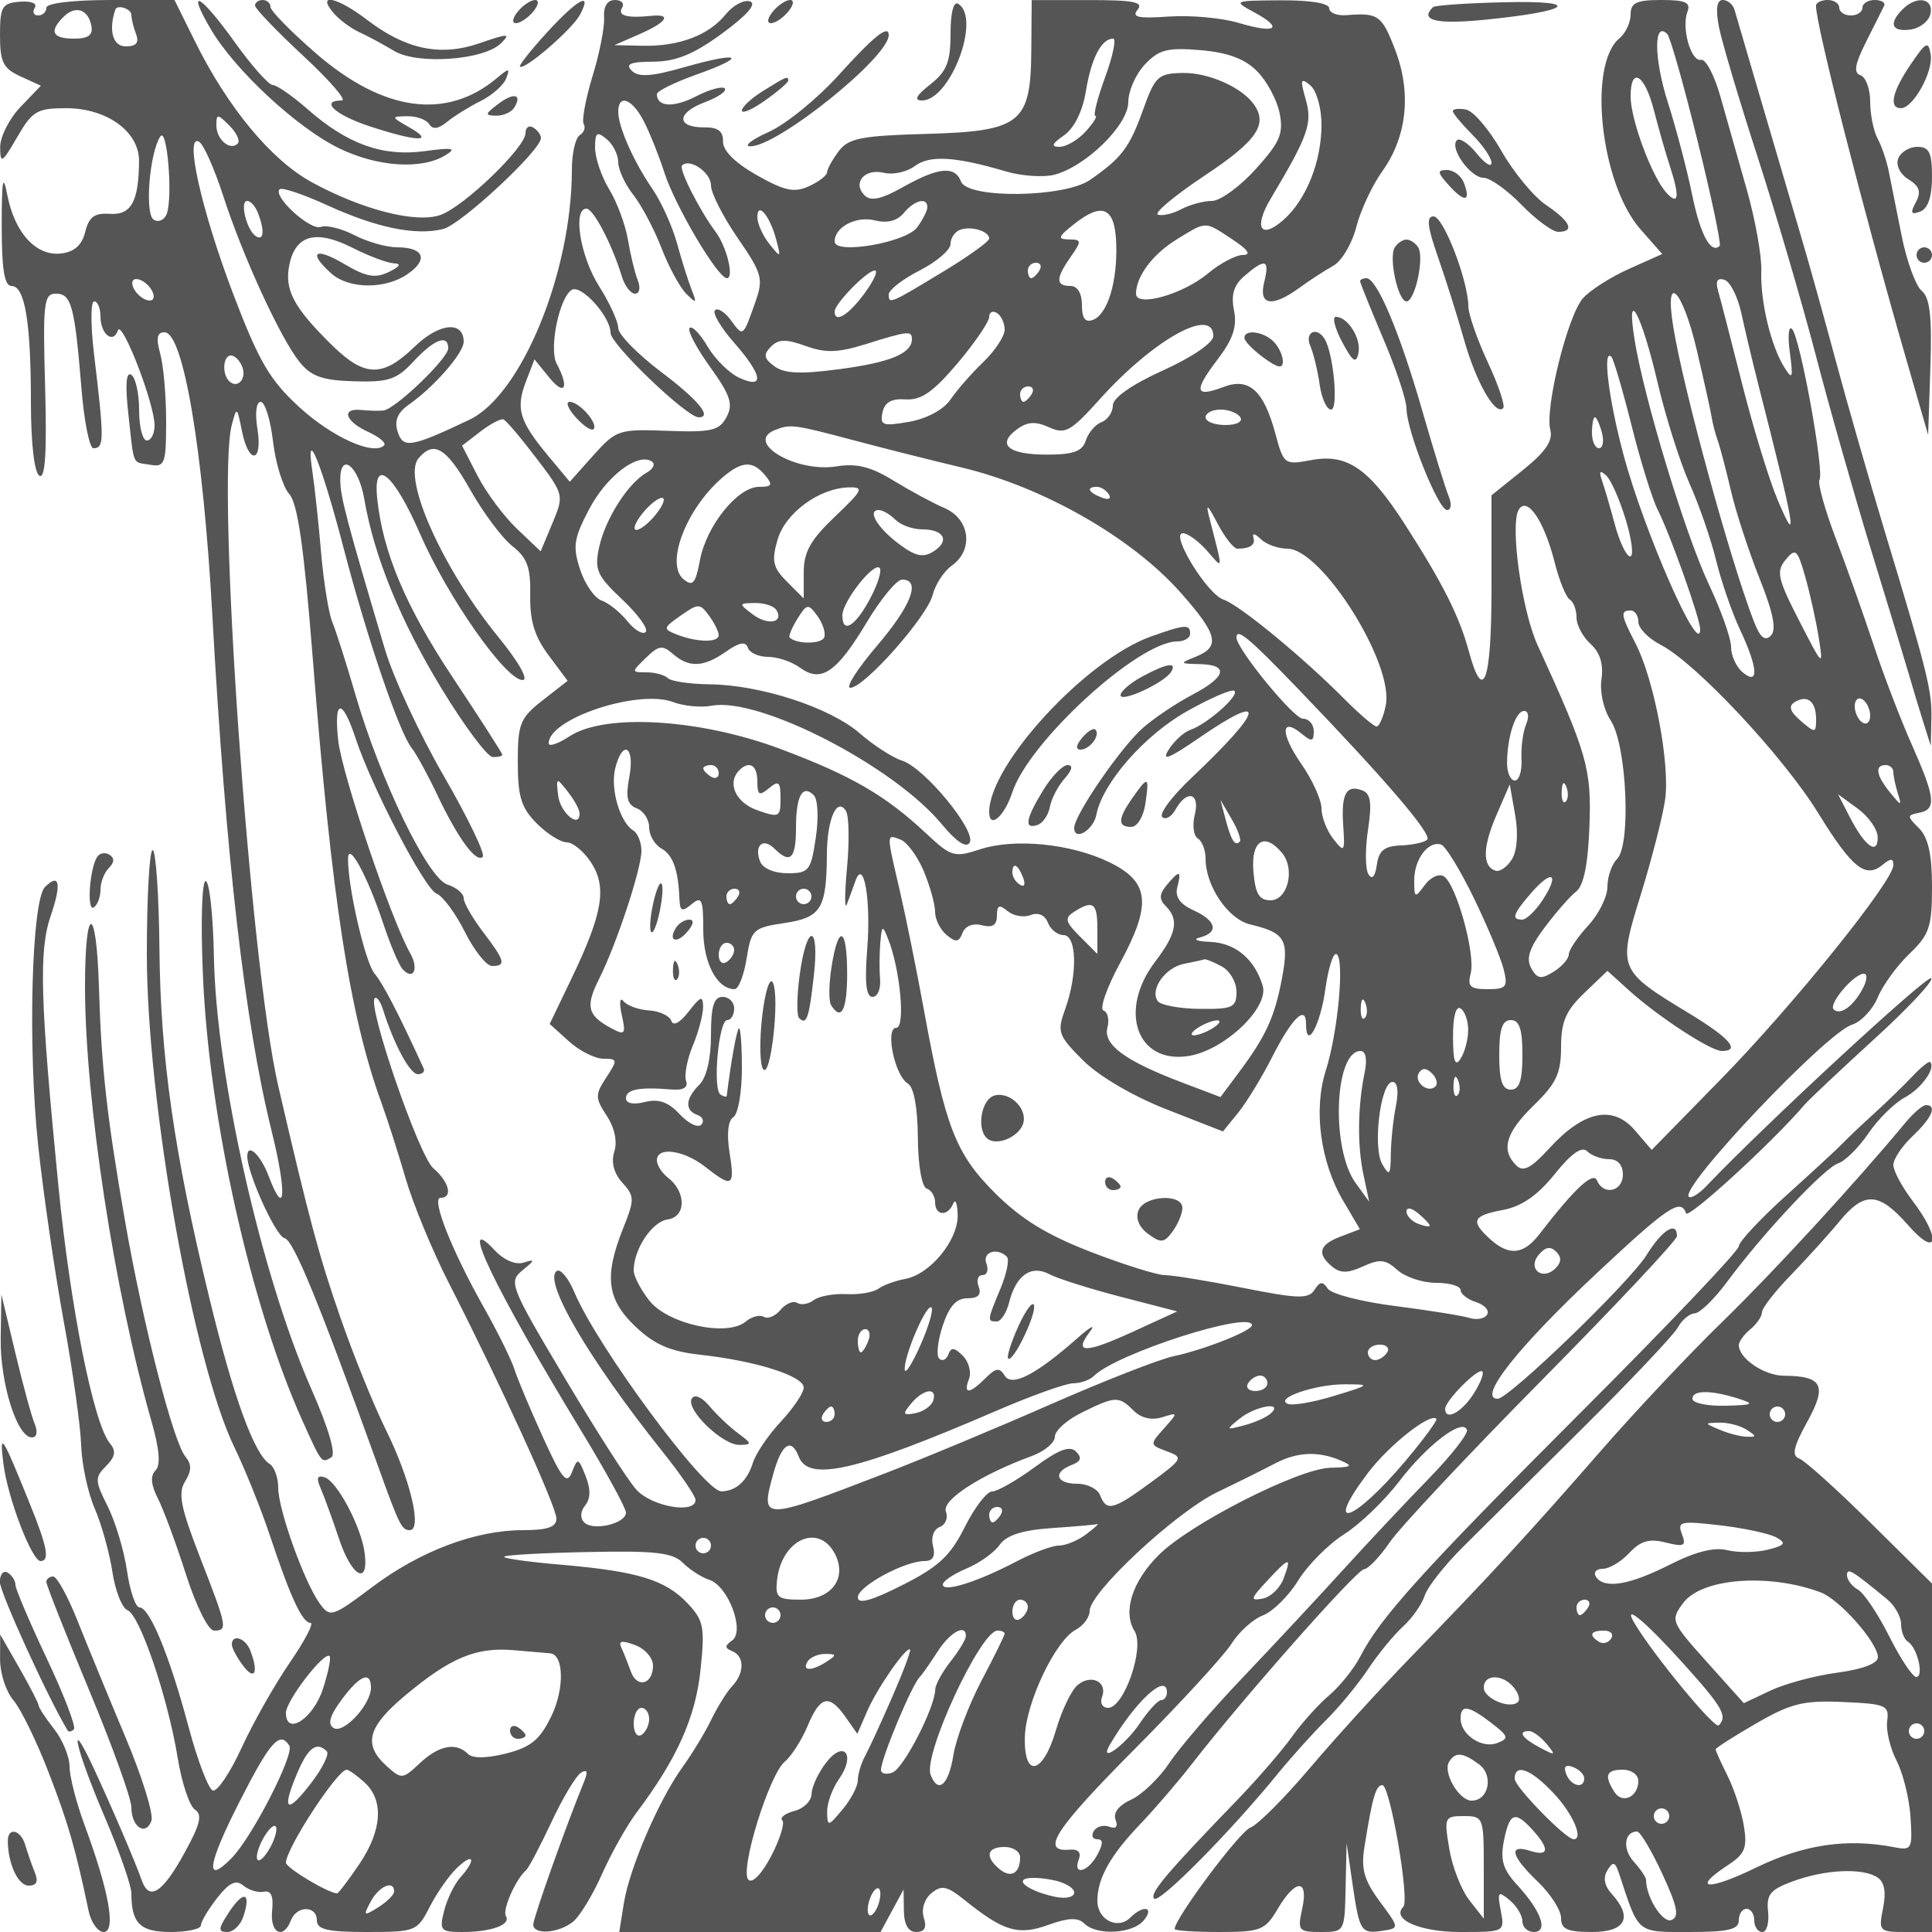 <svg xmlns="http://www.w3.org/2000/svg" version="1.0" width="250" height="250" viewBox="0 0 250 250" preserveAspectRatio="xMidYMid meet">
<g transform="translate(0,250) scale(0.01,-0.01)" fill="#555555" stroke="none">
<path d="M0 24544 c0 -348 41 -430 264 -532 l265 -121 -265 -276 c-145 -152 -263 -386 -262 -520 2 -221 24 -208 220 130 196 339 258 375 634 375 526 0 945 -303 943 -682 -3 -525 -101 -704 -377 -685 -199 13 -272 -40 -319 -233 -42 -172 -140 -259 -312 -280 -322 -38 -600 264 -696 755 -56 291 -73 202 -73 -400 0 -559 35 -775 126 -775 174 0 252 -465 252 -1507 0 -526 44 -908 109 -948 76 -48 98 290 75 1144 -31 1095 -17 1211 139 1211 201 0 243 -157 331 -1225 34 -426 104 -775 155 -775 141 0 141 104 7 1225 -44 371 -43 675 2 675 45 0 82 -87 82 -194 0 -229 165 -362 225 -182 50 151 475 -947 475 -1228 0 -108 -45 -196 -100 -196 -55 0 -100 177 -100 394 0 217 -46 422 -102 457 -67 42 -79 -134 -36 -519 77 -685 42 -605 288 -647 182 -32 200 20 200 565 0 330 -35 724 -77 875 -56 201 -41 275 56 275 243 0 499 -1515 618 -3650 174 -3138 420 -5279 768 -6687 200 -805 177 -1152 -39 -581 -104 276 -276 436 -276 256 0 -224 370 -1037 482 -1060 116 -24 442 -821 1220 -2978 265 -737 297 -800 400 -800 165 0 7 661 -310 1301 -153 308 -419 963 -589 1455 -274 786 -407 1284 -803 2994 -365 1577 -802 7791 -601 8550 64 242 68 240 131 -75 88 -441 272 -418 201 25 -33 203 -15 350 42 350 55 0 127 -231 160 -514 33 -282 128 -588 210 -679 109 -120 191 -695 303 -2111 245 -3124 479 -4637 888 -5761 77 -212 219 -655 315 -985 96 -330 347 -937 558 -1350 673 -1318 1393 -2895 1393 -3050 0 -110 -114 -150 -432 -150 -617 0 -1334 -271 -1954 -738 -514 -386 -543 -395 -675 -214 -200 273 -539 1218 -539 1500 0 132 -50 271 -111 309 -199 123 -469 866 -779 2143 -457 1877 -634 3112 -647 4525 -7 701 -47 1275 -88 1275 -41 0 -75 -605 -75 -1344 0 -1908 599 -5282 1133 -6384 139 -287 345 -799 458 -1138 267 -803 421 -1134 527 -1134 47 0 -74 -231 -268 -514 -194 -282 -475 -778 -623 -1101 -148 -323 -316 -572 -373 -554 -57 19 -199 391 -315 827 -245 917 -502 1542 -634 1542 -51 0 -124 214 -162 475 -38 261 -151 637 -250 834 -166 330 -168 373 -21 520 120 120 133 195 51 293 -212 256 -510 1744 -667 3328 -236 2401 -255 3047 -101 3496 144 420 116 565 -73 376 -174 -174 -224 -2074 -88 -3346 66 -619 215 -1643 331 -2276 116 -632 217 -1353 225 -1600 8 -247 87 -617 176 -821 88 -204 191 -573 228 -818 37 -246 125 -470 196 -497 159 -61 522 -1130 650 -1915 52 -321 153 -621 223 -666 98 -63 68 -189 -131 -551 -288 -526 -460 -638 -557 -365 -88 250 -410 998 -637 1483 -329 701 -212 200 152 -650 193 -450 350 -900 350 -1001 0 -388 114 -499 511 -499 214 0 389 39 389 87 0 47 95 206 210 353 158 201 243 241 340 160 71 -59 190 -94 264 -79 94 20 127 -57 107 -246 -30 -290 145 -380 243 -125 75 195 336 195 336 0 0 -118 139 -150 647 -150 630 0 652 9 813 325 91 179 250 406 353 504 218 208 254 111 45 -121 -78 -87 -173 -282 -211 -433 -64 -255 -46 -275 234 -275 377 0 635 94 565 206 -49 79 128 479 262 594 32 28 179 306 326 619 146 313 319 602 383 642 82 50 94 15 39 -120 -229 -558 -656 -1760 -656 -1844 0 -135 317 -116 509 31 88 67 258 345 378 616 121 272 323 632 449 800 522 693 764 1231 828 1843 59 557 42 644 -164 863 -289 307 -647 417 -1632 502 -431 36 -765 84 -744 105 21 22 514 49 1095 60 863 18 1086 -8 1219 -141 90 -90 243 -188 341 -219 243 -78 464 -664 295 -784 -98 -70 -98 -99 1 -139 160 -65 160 -282 0 -452 -69 -73 -190 -267 -270 -432 -80 -165 -247 -441 -371 -613 -307 -425 -687 -1305 -761 -1762 l-60 -375 1690 0 1691 0 149 275 149 275 4 -275 c3 -181 57 -275 161 -275 107 0 138 59 97 186 -34 108 7 240 98 316 132 109 201 95 428 -87 505 -407 696 -464 1085 -323 258 93 385 98 465 18 159 -159 625 -135 770 40 144 174 -5 205 -173 37 -163 -163 -427 -29 -427 216 0 291 166 587 558 997 185 193 483 540 664 773 657 847 2131 2514 2228 2521 55 4 205 161 333 349 128 188 1016 1135 1975 2105 958 970 1742 1805 1742 1857 0 201 -193 80 -394 -246 -215 -348 -1781 -1859 -1926 -1859 -269 0 262 671 1294 1636 908 850 1076 963 1143 764 27 -81 1125 925 1533 1404 55 65 460 446 900 848 440 401 773 757 740 790 -49 50 -2167 -1908 -2905 -2685 -100 -106 -205 -170 -232 -143 -120 120 1779 2123 2111 2226 118 37 268 195 333 352 64 156 249 411 410 565 259 248 293 349 293 869 0 417 -49 637 -168 756 -157 157 -157 170 0 200 228 44 212 193 -93 881 -144 323 -366 902 -493 1287 -128 385 -348 1007 -491 1382 -142 375 -237 716 -211 759 65 105 -249 1836 -354 1950 -45 51 -59 -84 -30 -300 45 -333 35 -363 -68 -199 -177 280 -315 858 -301 1255 7 190 -78 663 -188 1050 -110 387 -263 928 -341 1203 -77 275 -190 489 -250 476 -131 -30 -257 414 -176 624 45 118 -27 150 -339 150 -322 0 -397 -36 -397 -188 0 -103 -65 -242 -145 -308 -413 -343 -244 -1882 270 -2468 l284 -323 -429 -192 c-237 -105 -505 -277 -597 -381 -198 -224 -495 -1423 -422 -1702 37 -141 -62 -285 -355 -521 l-406 -326 0 -1196 c0 -1221 -106 -1516 -294 -820 -122 451 -340 884 -830 1645 -465 722 -746 914 -1211 826 -344 -64 -354 -57 -461 340 -151 562 -341 733 -671 607 -372 -141 -391 -56 -81 351 203 266 258 429 216 640 -41 204 -3 328 139 449 268 229 325 210 252 -83 -76 -303 101 -332 454 -75 131 96 329 224 438 285 110 60 244 286 299 501 55 216 206 540 335 720 321 448 382 1014 170 1570 -173 452 -220 486 -630 453 -124 -10 -225 30 -225 89 0 65 -245 105 -625 103 -620 -4 -623 -5 -341 -158 383 -208 274 -278 -207 -134 -217 65 -622 101 -902 82 -398 -28 -486 -9 -404 89 81 98 -55 125 -634 124 l-737 0 -5 -651 c-7 -947 -134 -1047 -1375 -1081 -825 -23 -990 -56 -1116 -222 -81 -107 -149 -230 -151 -272 -2 -43 -108 -125 -236 -183 -189 -87 -315 -60 -675 144 -281 159 -440 318 -436 436 3 132 -65 184 -241 182 -364 -3 -363 186 2 324 176 66 293 147 261 180 -33 32 -200 -14 -372 -103 -290 -150 -506 -137 -506 29 0 39 229 152 509 252 675 240 579 305 -145 99 -433 -124 -602 -135 -689 -48 -87 87 -18 116 280 117 294 2 522 96 893 368 321 235 448 381 357 412 -77 25 -218 -49 -313 -166 -219 -272 -605 -418 -1074 -408 l-368 8 325 142 c356 156 425 265 150 237 -313 -32 -438 3 -375 105 34 55 -8 100 -93 100 -98 0 -149 -82 -140 -225 8 -124 -59 -467 -150 -762 -90 -296 -141 -574 -114 -618 28 -45 5 -109 -51 -144 -56 -35 -102 -236 -102 -448 0 -1326 -652 -2915 -1327 -3235 -753 -357 -857 -375 -927 -155 -46 144 -2 249 148 354 324 227 706 665 706 810 0 277 -318 245 -636 -64 -410 -397 -643 -394 -1059 12 -509 498 -631 729 -558 1061 83 379 350 445 822 204 205 -104 443 -193 527 -197 102 -4 80 -42 -66 -113 -174 -84 -293 -63 -575 104 -378 223 -476 156 -172 -119 231 -208 705 -212 996 -8 268 187 204 343 -140 343 -137 0 -386 71 -553 157 -167 87 -363 135 -434 107 -136 -51 -626 395 -534 487 28 29 304 -64 613 -205 642 -294 1149 -398 1504 -309 233 59 1265 1019 1265 1177 0 41 -45 102 -100 136 -55 34 -100 1 -100 -73 0 -183 -790 -945 -1097 -1057 -311 -114 -1011 63 -1668 422 -526 287 -1091 969 -1517 1833 l-260 525 -829 0 c-486 0 -829 -41 -829 -100 0 -55 -48 -100 -106 -100 -58 0 -78 45 -44 99 35 58 -46 91 -195 79 -229 -19 -255 -64 -255 -434z m1182 123 c24 -121 -38 -167 -225 -167 -280 0 -325 92 -136 281 154 154 320 101 361 -114z m518 141 c0 -50 27 -163 61 -250 42 -111 2 -158 -134 -158 -167 0 -225 205 -135 475 23 71 208 12 208 -67z m20267 -1634 c179 -723 307 -1333 286 -1355 -113 -112 -252 146 -356 658 -64 315 -206 856 -316 1201 -180 566 -184 1059 -7 882 38 -38 215 -662 393 -1386z m-7667 826 c-101 -275 -157 -500 -126 -500 31 0 -24 -90 -124 -200 -100 -110 -252 -200 -338 -200 -117 0 -103 38 57 149 132 93 240 311 283 575 70 424 201 676 352 676 43 0 -3 -225 -104 -500z m1966 79 c126 -126 257 -370 292 -542 53 -266 6 -376 -309 -725 -205 -227 -460 -412 -567 -412 -107 0 -285 -48 -394 -106 -110 -59 -246 -91 -304 -72 -58 19 215 247 606 507 676 450 821 662 633 923 -158 221 -589 410 -918 404 -319 -6 -358 -42 -514 -477 -176 -491 -276 -623 -688 -908 -331 -229 -1581 -245 -1667 -21 -79 207 -291 188 -748 -69 -284 -160 -420 -189 -500 -109 -162 162 0 352 248 292 118 -29 298 10 401 87 194 144 520 125 1179 -69 201 -60 482 -79 623 -44 408 103 961 644 961 941 0 142 96 361 214 486 182 193 291 222 719 186 353 -30 573 -111 733 -272z m834 -694 c0 -473 -196 -967 -487 -1226 -299 -267 -397 -109 -169 272 485 814 541 973 452 1282 -74 260 -66 286 59 183 81 -68 145 -291 145 -511z m4301 190 c60 -234 152 -555 204 -715 133 -404 119 -528 -40 -356 -187 202 -465 948 -465 1248 0 395 182 288 301 -177z m-13067 -150 c77 -151 196 -449 264 -662 141 -434 691 -1363 808 -1363 97 0 -1 406 -146 600 -211 283 -479 814 -434 859 99 99 374 -91 374 -258 0 -98 155 -404 345 -680 320 -465 336 -526 227 -836 -159 -450 -155 -447 -315 -228 -77 106 -170 164 -205 128 -35 -35 73 -221 242 -413 375 -428 405 -613 73 -461 -129 58 -313 240 -410 404 -97 165 -202 273 -234 242 -31 -32 88 -259 265 -505 265 -369 302 -483 213 -649 -93 -175 -194 -199 -762 -178 -632 24 -665 13 -961 -317 l-305 -342 -285 342 c-369 445 -416 605 -283 954 l111 288 192 -236 c200 -246 262 -132 96 178 -103 193 32 856 194 957 122 75 502 -345 502 -556 0 -148 986 -1093 1141 -1093 181 0 -5 225 -491 591 -302 229 -550 482 -550 564 0 82 -112 327 -250 545 -242 384 -342 1000 -161 1000 90 0 333 -467 457 -875 37 -124 114 -225 171 -225 59 0 74 76 35 175 -38 96 -95 333 -127 525 -33 193 -141 485 -242 650 -100 165 -182 407 -183 537 0 200 24 218 150 113 83 -68 150 -203 150 -299 0 -96 87 -285 194 -421 107 -136 271 -445 365 -688 93 -243 237 -509 320 -592 133 -133 141 -128 71 50 -43 110 -129 380 -189 601 -61 220 -203 535 -316 700 -248 362 -445 807 -445 1004 0 237 185 165 334 -130z m-5258 -283 c-99 -98 -276 53 -276 235 0 153 13 153 169 -3 93 -93 141 -197 107 -232z m-919 -911 c-31 -79 -106 -112 -168 -74 -118 73 -56 859 85 1076 89 136 165 -788 83 -1002z m729 241 c253 -783 742 -1848 990 -2156 150 -186 295 -238 705 -250 446 -14 552 22 772 259 264 285 447 354 447 168 0 -131 -686 -789 -839 -805 -61 -6 -190 -3 -286 7 -264 27 -210 -147 88 -283 145 -66 238 -145 207 -175 -136 -136 -672 106 -1094 492 -386 353 -524 590 -860 1471 -410 1079 -635 2085 -438 1964 58 -36 196 -347 308 -692z m453 -230 c87 -227 75 -363 -27 -299 -119 73 -214 457 -113 457 44 0 107 -71 140 -158z m8661 77 c0 -44 -59 -161 -131 -260 -145 -198 -1069 -358 -1069 -184 0 188 280 334 523 273 158 -40 287 -6 372 96 139 167 305 208 305 75z m-1956 -419 c64 -240 60 -242 -89 -56 -85 107 -155 262 -155 345 0 211 162 20 244 -289z m4400 -50 c17 -493 -111 -916 -301 -989 -100 -38 -143 19 -143 192 0 153 -57 247 -150 247 -191 0 -190 99 6 378 143 205 141 222 -25 224 -152 2 -141 34 69 199 367 290 527 216 544 -251z m-1644 63 c0 -37 -258 -223 -574 -415 -712 -432 -726 -438 -726 -308 0 58 180 198 400 310 220 112 400 267 400 344 0 76 56 159 125 183 146 51 375 -19 375 -114z m3150 -13 c201 -133 245 -199 133 -199 -92 -1 -295 -108 -450 -238 -325 -272 -933 -444 -933 -264 0 225 218 515 531 706 389 237 353 237 719 -5z m-2500 -400 c-34 -55 -82 -100 -106 -100 -24 0 -44 45 -44 100 0 55 48 100 106 100 58 0 78 -45 44 -100z m-2266 -300 c-208 -281 -384 -387 -384 -231 0 101 421 531 520 531 47 0 -14 -135 -136 -300z m-9203 6 c25 -75 -12 -112 -87 -87 -72 24 -151 103 -175 175 -25 75 12 112 87 87 72 -24 151 -103 175 -175z m20553 -264 c47 -215 142 -617 212 -892 484 -1895 529 -2162 259 -1525 -111 261 -318 936 -460 1500 -143 564 -283 1109 -313 1212 -36 127 -10 172 83 142 74 -24 173 -221 219 -437z m-579 -467 c94 -399 181 -792 194 -875 13 -82 48 -217 78 -300 30 -82 107 -375 171 -650 64 -275 231 -785 370 -1134 180 -451 222 -666 146 -742 -76 -76 -139 -22 -219 185 -308 795 -913 3006 -1044 3816 -116 718 119 486 304 -300z m-8955 259 c0 -84 -124 -273 -276 -419 -152 -146 -343 -364 -425 -485 -89 -131 -304 -247 -534 -288 -342 -60 -380 -47 -346 120 27 132 116 183 301 170 200 -13 356 96 671 468 225 267 409 537 409 599 0 62 45 85 100 51 55 -34 100 -131 100 -216z m8449 -684 c103 -440 289 -1027 412 -1304 124 -277 280 -727 346 -1000 67 -273 205 -673 307 -890 235 -498 250 -734 36 -556 -82 68 -150 216 -150 328 0 111 -130 477 -288 812 -304 644 -838 2402 -960 3160 -116 720 89 341 297 -550z m-5749 601 c0 -86 -273 -273 -650 -444 -405 -183 -650 -355 -650 -454 0 -88 -66 -185 -146 -215 -81 -31 -172 -139 -204 -239 -45 -140 -160 -182 -503 -182 -501 0 -656 131 -387 328 135 99 240 105 414 26 209 -95 279 -57 655 361 698 776 1471 1206 1471 819z m-3900 -39 c0 -185 -277 -301 -930 -388 -509 -68 -720 -59 -849 36 -137 101 -146 152 -46 253 98 100 195 102 450 10 258 -93 418 -88 775 23 550 172 600 177 600 66z m-8665 -359 c60 -157 -64 -290 -171 -184 -95 96 -77 331 25 331 49 0 115 -66 146 -147z m17978 -762 c116 -463 269 -955 341 -1095 158 -311 546 -1402 546 -1538 0 -389 -732 1278 -994 2265 -192 719 -272 1377 -155 1260 28 -28 146 -430 262 -892z m-7763 409 c-34 -55 -82 -100 -106 -100 -24 0 -44 45 -44 100 0 55 48 100 106 100 58 0 78 -45 44 -100z m2700 -300 c35 -57 -49 -100 -194 -100 -141 0 -256 45 -256 100 0 55 87 100 194 100 107 0 222 -45 256 -100z m-9111 -527 c359 -472 361 -480 210 -842 l-153 -365 -307 292 c-169 161 -398 468 -509 684 l-201 391 235 181 c130 100 265 171 300 159 35 -13 226 -238 425 -500z m13790 327 c29 -110 11 -200 -38 -200 -50 0 -91 90 -91 200 0 110 17 200 38 200 21 0 62 -90 91 -200z m-9702 -92 c398 -106 1034 -267 1415 -357 1053 -250 2201 -905 2833 -1617 482 -543 521 -702 200 -831 -216 -87 -214 -91 50 -97 383 -8 343 -166 -100 -398 -206 -109 -493 -301 -637 -428 -286 -252 -888 -1128 -888 -1293 0 -178 248 -30 287 171 79 408 620 1027 1170 1337 310 175 588 294 617 264 63 -63 -354 -429 -574 -505 -83 -29 -208 -144 -279 -257 -94 -152 6 -113 387 149 902 621 858 385 -98 -519 -246 -233 -413 -457 -371 -499 42 -42 120 2 173 98 147 262 320 214 248 -70 -33 -134 -16 -272 40 -306 55 -34 100 -151 100 -261 0 -354 291 -783 577 -851 452 -108 505 -196 413 -691 -95 -506 -207 -752 -556 -1220 l-241 -323 -504 191 c-734 279 -1017 488 -959 709 27 102 4 201 -51 220 -55 18 42 296 216 617 411 759 381 1048 -137 1300 -496 243 -1233 316 -1682 167 -326 -107 -370 -94 -687 203 -530 497 -972 753 -1889 1097 -1042 391 -2271 465 -2729 165 -149 -98 -271 -139 -271 -91 0 319 1161 704 1610 533 138 -52 363 -73 500 -47 614 117 2356 -781 2978 -1535 185 -224 314 -310 359 -238 92 149 -586 973 -874 1062 -122 39 -369 198 -548 354 -383 333 -1281 627 -1942 634 -256 3 -500 39 -541 80 -42 41 -166 75 -276 75 -198 0 -198 3 -8 188 165 161 214 168 350 50 209 -182 396 -174 688 31 171 120 253 134 281 50 22 -66 140 -119 262 -119 123 0 309 -63 415 -141 272 -199 474 -60 864 592 181 302 386 549 455 549 249 0 120 -337 -331 -864 -251 -295 -404 -536 -339 -536 179 0 991 915 1065 1200 35 138 147 309 248 381 285 202 236 601 -91 743 -151 65 -450 227 -665 358 -292 180 -477 225 -738 183 -519 -84 -1190 310 -797 469 201 81 244 75 1002 -126z m-6579 -1407 c302 -1160 719 -2381 879 -2580 57 -71 205 -341 328 -600 270 -570 507 -893 592 -808 34 35 -192 505 -504 1045 -312 539 -654 1276 -761 1636 -500 1681 -576 1971 -579 2189 -5 381 237 192 311 -242 127 -743 468 -1578 1002 -2455 293 -482 590 -879 659 -882 69 -2 125 11 125 30 0 18 -290 470 -644 1003 -605 912 -903 1617 -975 2313 -57 546 214 325 552 -453 358 -824 1110 -1897 1330 -1897 81 0 -50 233 -316 559 -722 886 -1244 2053 -1033 2308 199 240 362 141 671 -405 167 -296 412 -624 544 -728 194 -152 239 -277 232 -637 -6 -329 56 -534 238 -777 l246 -330 -323 -252 c-293 -230 -322 -302 -322 -800 0 -448 45 -592 245 -793 135 -135 310 -245 389 -245 79 0 220 -117 314 -260 208 -319 153 -655 -247 -1490 l-288 -600 249 -225 c137 -124 338 -225 446 -225 185 0 187 -14 37 -243 -146 -223 -145 -264 6 -495 102 -155 140 -334 98 -464 -43 -137 -7 -279 104 -402 160 -176 160 -217 9 -594 -247 -620 -209 -918 163 -1270 248 -234 449 -320 846 -364 715 -79 1329 -275 1329 -423 0 -68 -133 -266 -295 -440 -162 -173 -326 -414 -363 -535 -73 -234 -219 -366 -408 -368 -221 -3 -1606 1873 -1902 2577 -76 181 -178 305 -226 275 -188 -116 414 -1145 1367 -2338 235 -294 427 -575 427 -625 0 -187 -569 -87 -767 134 -111 124 -530 778 -931 1454 -703 1181 -723 1234 -541 1383 165 135 167 147 15 100 -104 -33 -255 32 -375 160 -490 526 -4 -488 1116 -2331 321 -528 583 -1006 583 -1064 0 -142 -424 -243 -539 -128 -57 57 -52 143 12 222 70 87 72 211 5 379 -94 237 -103 240 -177 50 -66 -167 -128 -91 -377 456 -164 360 -330 756 -369 880 -40 123 -216 481 -393 794 -418 742 -686 1420 -561 1420 163 0 112 207 -95 384 -185 159 -854 2101 -757 2198 25 26 73 -39 106 -143 143 -455 350 -839 452 -839 60 0 94 34 75 75 -321 702 -529 1103 -634 1225 -122 140 -352 1141 -344 1493 5 225 253 -236 455 -843 91 -275 204 -542 252 -593 139 -151 212 7 97 208 -246 431 -886 2323 -932 2758 -58 535 52 547 225 24 209 -633 896 -1952 1047 -2010 81 -31 247 -255 368 -497 121 -242 279 -440 352 -440 185 0 167 67 -118 441 -137 180 -250 377 -250 437 0 60 -95 139 -211 176 -252 80 -869 1353 -1190 2458 -118 406 -253 828 -299 938 -46 110 -112 515 -145 900 -33 385 -84 858 -113 1050 -94 627 118 104 406 -999z m3920 983 c-240 -134 -535 -597 -615 -964 -63 -293 -30 -368 300 -679 204 -193 340 -381 302 -419 -38 -38 -144 25 -237 140 -92 115 -242 235 -333 267 -91 31 -216 211 -278 400 -98 298 -83 402 115 779 224 428 626 736 810 622 52 -32 23 -97 -64 -146z m1532 -34 c104 -125 91 -150 -79 -150 -275 0 -681 -504 -764 -950 -57 -302 -93 -344 -212 -246 -240 200 33 912 505 1318 249 213 390 221 550 28z m11138 -578 c79 -260 104 -472 56 -472 -47 0 -136 183 -196 406 -60 224 -136 482 -168 575 -43 122 -28 140 54 66 62 -57 176 -316 254 -575z m-10234 43 c-316 -301 -404 -457 -404 -722 l0 -337 -216 216 c-182 182 -202 267 -124 540 100 348 533 668 919 681 207 6 189 -31 -175 -378z m3545 286 c35 -57 -5 -73 -94 -39 -173 66 -205 138 -61 138 52 0 122 -44 155 -99z m-5899 -301 c-100 -111 -205 -179 -232 -151 -28 27 32 140 132 251 100 111 205 179 232 151 28 -27 -32 -140 -132 -251z m7562 -400 c168 0 238 51 206 150 -18 55 25 44 95 -25 70 -69 225 -125 345 -125 445 0 1382 -1488 1274 -2025 -30 -151 -84 -275 -119 -276 -34 0 -220 158 -413 352 -540 545 -1367 1225 -1568 1290 -211 68 -695 859 -526 859 62 0 201 -101 311 -225 217 -247 214 -287 32 425 -50 194 -26 178 106 -75 94 -179 209 -325 257 -325z m4105 -177 c59 -234 147 -451 195 -481 49 -29 88 -134 88 -232 0 -99 82 -253 183 -344 122 -111 168 -261 140 -455 -24 -165 27 -395 121 -537 206 -315 264 -1606 81 -1789 -69 -69 -125 -230 -125 -359 0 -129 -112 -356 -250 -504 -137 -149 -250 -316 -250 -372 0 -56 -88 -157 -196 -224 -163 -102 -212 -94 -290 45 -70 125 -25 261 171 524 146 195 330 406 410 468 98 76 154 351 172 844 28 745 -27 939 -670 2343 -207 450 -361 1565 -244 1756 110 176 328 -146 464 -683z m-8531 552 c69 -69 224 -125 345 -125 287 0 364 -150 148 -286 -133 -84 -233 -63 -444 95 -281 209 -419 441 -263 441 48 0 145 -56 214 -125z m11948 -1525 c62 -390 56 -384 -253 218 -279 544 -300 639 -175 789 129 155 152 136 253 -218 61 -214 140 -569 175 -789z m-12279 496 c-191 -355 -355 -452 -355 -209 0 176 404 692 482 614 33 -32 -25 -215 -127 -405z m-1955 -465 c0 -99 -281 -94 -542 8 -182 72 -179 85 50 245 228 160 249 160 367 -1 69 -94 125 -208 125 -252z m746 326 c102 -165 -111 -205 -306 -57 -184 139 -183 144 29 147 121 2 245 -39 277 -90z m620 -353 c-32 -90 -356 -93 -448 -4 -17 17 28 126 100 242 123 197 140 200 258 39 70 -95 110 -220 90 -277z m10534 199 c0 -82 130 -215 289 -297 456 -236 1583 -1439 2038 -2177 441 -715 614 -853 836 -668 103 85 137 84 137 -6 0 -205 -1296 -1814 -2232 -2770 l-895 -915 -219 255 c-284 330 -662 251 -1102 -230 -243 -265 -341 -316 -433 -224 -201 201 -134 425 231 779 288 280 350 412 350 751 0 327 62 471 300 699 l300 287 275 -249 c378 -342 1060 -788 1205 -788 248 0 102 168 -420 485 -924 560 -928 571 -629 1537 141 455 283 1008 315 1228 67 457 -141 1558 -383 2025 -190 367 -199 425 -63 425 55 0 100 -66 100 -147z m-4420 -849 c1141 -1185 1755 -1902 1688 -1969 -35 -36 -189 -69 -341 -75 -213 -8 -285 -66 -311 -251 -22 -155 -61 -198 -109 -121 -41 66 -43 325 -5 575 52 345 35 467 -71 508 -210 81 -278 -42 -250 -451 23 -348 16 -359 -128 -176 -84 107 -153 284 -153 395 0 110 -119 372 -265 582 -270 390 -263 610 13 381 125 -104 152 -98 152 36 0 89 -63 162 -141 162 -119 0 -859 904 -859 1050 0 130 160 -2 780 -646z m6720 -409 c0 -183 -11 -184 -198 -24 -140 121 -163 191 -80 243 164 101 278 11 278 -219z m700 43 c0 -82 -45 -122 -100 -88 -55 34 -100 129 -100 212 0 82 45 122 100 88 55 -34 100 -129 100 -212z m-4453 -113 c-40 -96 -67 -299 -59 -450 8 -151 -31 -275 -86 -275 -56 0 -101 101 -101 225 2 344 111 675 221 675 56 0 67 -76 25 -175z m-11603 -674 c-51 -270 -29 -363 95 -411 89 -34 161 -144 161 -246 0 -101 70 -223 156 -272 152 -85 221 -276 236 -659 7 -155 34 -166 158 -63 130 108 150 63 150 -331 0 -431 179 -769 406 -769 50 0 120 178 155 396 60 376 85 399 492 460 473 71 542 184 547 894 3 454 131 742 247 555 39 -63 45 -395 13 -735 -31 -341 -32 -552 -1 -470 31 82 81 218 110 300 107 305 203 -243 153 -875 -35 -440 -15 -625 68 -625 65 0 109 101 98 225 -10 124 -9 338 3 475 20 229 28 234 101 50 157 -392 226 -1150 106 -1150 -150 0 -20 -623 150 -722 77 -45 126 -311 129 -697 2 -359 51 -640 114 -661 60 -20 109 -100 109 -178 0 -175 165 -187 234 -17 28 69 54 4 58 -144 10 -325 -353 -769 -677 -830 -130 -24 -287 -81 -350 -128 -63 -46 -250 -78 -415 -69 -165 8 -354 -27 -421 -78 -66 -51 -162 -67 -213 -36 -51 32 -149 -9 -216 -90 -67 -81 -165 -122 -216 -90 -51 31 -158 3 -237 -63 -240 -199 -1005 -31 -1244 272 -112 142 -203 317 -203 390 0 276 236 632 439 661 241 34 243 356 4 541 -79 61 -143 162 -143 225 0 181 349 133 627 -86 351 -276 384 -256 313 187 -38 241 -19 414 49 456 61 38 111 321 111 630 0 308 -18 542 -40 519 -30 -33 -103 -439 -156 -873 -2 -17 -38 -10 -80 16 -106 66 -25 965 86 965 50 0 90 68 90 150 0 83 -67 150 -150 150 -113 0 -150 -121 -150 -493 0 -305 -57 -550 -150 -643 -183 -182 -192 -332 -25 -392 69 -25 91 -81 49 -126 -42 -45 -168 17 -280 137 -147 158 -271 201 -449 157 -150 -38 -245 -19 -245 49 0 114 174 148 586 113 159 -13 222 25 191 114 -24 74 15 279 89 456 74 177 133 402 132 500 -2 149 -32 139 -187 -62 -112 -145 -200 -193 -224 -120 -22 65 -152 126 -288 135 -137 8 -286 63 -332 120 -46 58 -56 -20 -22 -175 56 -255 44 -271 -136 -175 -306 164 -336 281 -160 631 228 453 551 1429 551 1665 0 108 -48 227 -106 263 -173 106 -299 541 -233 803 95 380 256 287 183 -106z m1156 43 c0 -58 -45 -78 -100 -44 -55 34 -100 82 -100 106 0 24 45 44 100 44 55 0 100 -48 100 -106z m500 -106 c0 -178 25 -192 150 -88 127 105 150 85 150 -133 0 -242 -17 -251 -300 -152 -281 98 -397 355 -233 518 129 130 233 65 233 -145z m14700 120 c0 -50 26 -174 58 -275 53 -167 45 -167 -100 11 -181 222 -203 356 -58 356 55 0 100 -41 100 -92z m-17000 -535 c0 -202 -252 11 -278 235 -27 234 -23 236 125 48 84 -107 153 -234 153 -283z m12760 154 c-33 -33 -56 26 -52 131 5 117 28 141 60 61 29 -72 26 -159 -8 -192z m-9704 -469 c-63 -426 -89 -458 -365 -458 -176 0 -322 63 -356 154 -80 207 39 312 187 164 203 -203 278 -131 278 265 0 419 84 573 231 426 52 -52 64 -297 25 -551z m9007 -279 c-61 -99 -157 -164 -212 -146 -171 57 -166 308 14 722 l171 395 70 -396 c42 -241 26 -466 -43 -575z m4734 290 c4 -242 -162 -126 -356 248 l-157 305 255 -186 c140 -102 256 -267 258 -367z m-8255 -61 c-62 -62 -110 13 -184 292 l-66 250 146 -250 c80 -137 127 -269 104 -292z m-4088 -382 c80 -193 146 -429 146 -526 0 -97 67 -231 149 -299 120 -100 160 -94 206 27 35 90 135 130 251 99 137 -35 194 1 194 124 0 136 30 149 137 60 76 -63 210 -87 299 -52 100 38 186 0 224 -99 34 -88 124 -160 201 -160 173 0 185 -507 23 -956 -108 -299 -93 -341 230 -665 205 -205 645 -463 1078 -633 l733 -287 198 244 c109 135 305 456 436 714 258 509 441 689 441 433 0 -353 185 -20 250 450 38 275 103 479 145 453 106 -65 17 -1017 -140 -1508 -161 -504 -70 -1184 226 -1684 l216 -367 -249 -95 c-280 -106 -312 -221 -109 -390 105 -87 202 -86 399 4 217 99 292 91 444 -47 101 -91 326 -166 501 -166 174 0 317 -42 317 -93 0 -52 91 -122 201 -157 111 -36 175 -108 142 -161 -33 -54 -136 -73 -229 -43 -93 29 -525 98 -961 154 -435 55 -828 156 -872 225 -64 98 -101 95 -172 -16 -77 -120 -211 -116 -925 26 -458 91 -914 165 -1012 165 -98 0 -529 135 -957 300 -568 219 -904 426 -1242 764 -509 509 -642 853 -921 2386 -91 495 -229 1179 -308 1521 -177 761 -177 735 10 664 84 -33 219 -217 300 -409z m4635 237 c174 -209 75 -613 -149 -613 -147 0 -197 84 -221 375 -33 398 143 511 370 238z m2482 -583 c176 -364 350 -779 386 -921 58 -231 35 -259 -208 -259 -226 0 -263 35 -218 207 64 247 -188 1155 -349 1254 -62 38 -173 -13 -247 -115 -127 -173 -135 -169 -135 65 0 270 180 510 346 461 57 -16 248 -328 425 -692z m-5833 265 c34 -89 18 -129 -39 -94 -55 33 -99 103 -99 155 0 144 72 112 138 -61z m6723 -292 c-91 -139 -210 -253 -263 -253 -146 0 -121 72 119 349 271 310 368 246 144 -96z m-10411 47 c-34 -55 -82 -100 -106 -100 -24 0 -44 45 -44 100 0 55 48 100 106 100 58 0 78 -45 44 -100z m950 0 c0 -55 -45 -100 -100 -100 -55 0 -100 45 -100 100 0 55 45 100 100 100 55 0 100 -45 100 -100z m3700 -422 l0 -322 -225 225 c-193 193 -203 239 -75 321 246 156 300 115 300 -224z m-4700 -272 c0 -52 -45 -122 -100 -156 -55 -34 -100 8 -100 94 0 86 45 156 100 156 55 0 100 -42 100 -94z m14603 -500 c-123 -230 -292 -350 -376 -267 -69 70 263 461 392 461 48 0 41 -87 -16 -194z m-6443 -379 c-33 -33 -56 26 -52 131 5 117 28 141 60 61 29 -72 26 -159 -8 -192z m1338 -158 c0 -120 -45 -286 -98 -369 -71 -110 -97 -34 -98 281 -1 262 37 407 98 369 55 -34 99 -160 98 -281z m702 -319 c0 -333 -39 -450 -150 -450 -111 0 -150 117 -150 450 0 333 39 450 150 450 111 0 150 -117 150 -450z m-2041 -225 c-91 -441 -97 -948 -16 -1325 l74 -350 -174 240 c-323 442 -276 1710 62 1710 68 0 89 -107 54 -275z m916 -183 c-95 -96 -286 59 -215 174 42 68 98 66 170 -6 58 -58 79 -134 45 -168z m285 -115 c-33 -33 -56 26 -52 131 5 117 28 141 60 61 29 -72 26 -159 -8 -192z m-797 -139 c-35 -172 -64 -454 -66 -625 -3 -271 -17 -288 -110 -129 -128 220 -23 1066 132 1066 65 0 82 -119 44 -312z m2757 -688 c113 0 180 -74 180 -200 0 -219 -252 -275 -335 -75 -49 120 -291 -106 -745 -695 -205 -267 -393 -285 -637 -65 -260 236 -230 304 166 378 241 45 447 188 668 463 217 270 352 365 421 296 56 -56 183 -102 282 -102z m-2320 -859 c0 -19 -67 -9 -150 23 -82 31 -150 103 -150 159 0 58 64 49 150 -23 83 -68 150 -140 150 -159z m1629 -552 c-169 -169 -370 -8 -218 174 84 101 152 114 225 41 72 -72 70 -138 -7 -215z m-7100 148 c35 -34 -3 -220 -83 -412 -173 -414 -174 -425 -48 -425 54 0 126 111 160 246 88 352 286 491 520 366 105 -56 520 -188 922 -292 l733 -190 -582 -267 c-617 -282 -765 -279 -544 10 74 97 2 59 -161 -85 -539 -477 -853 -639 -945 -489 -67 108 -114 102 -249 -33 -209 -209 -291 -212 -213 -9 33 87 -3 222 -81 300 -109 108 -152 112 -186 17 -25 -68 -78 -93 -118 -56 -41 38 -21 229 44 425 83 253 176 357 320 357 140 0 185 47 146 150 -32 83 -9 150 50 150 59 0 81 68 50 150 -57 148 140 213 265 87z m-1120 -1147 c-107 -242 -198 -382 -202 -312 -10 181 285 863 346 802 28 -28 -37 -249 -144 -490z m4291 261 c0 -72 -622 -318 -1011 -400 -186 -39 -901 -319 -1589 -621 -687 -302 -1655 -706 -2150 -896 -1606 -619 -1613 -619 -1442 0 107 385 232 467 328 216 127 -330 751 -185 2547 590 458 198 910 360 1005 360 95 0 215 43 267 95 291 291 2045 853 2045 656z m-4964 -201 c-31 -82 -75 -150 -97 -150 -21 0 -39 68 -39 150 0 83 44 150 97 150 53 0 71 -67 39 -150z m6714 -150 c-34 -55 -104 -100 -156 -100 -52 0 -94 45 -94 100 0 55 70 100 156 100 86 0 128 -45 94 -100z m1111 -547 c-154 -235 -361 -341 -361 -184 0 105 428 536 481 484 25 -26 -29 -161 -120 -300z m-2661 147 c0 -55 -70 -100 -156 -100 -86 0 -128 45 -94 100 34 55 104 100 156 100 52 0 94 -45 94 -100z m867 -162 c-266 -82 -536 -129 -600 -105 -185 70 348 254 733 254 341 -1 337 -5 -133 -149z m-5192 -63 c-23 -69 -126 -141 -230 -162 -163 -31 -171 -14 -55 125 159 192 344 215 285 37z m2593 -128 c96 -97 232 -129 368 -87 211 66 211 64 25 -145 -186 -208 -185 -212 38 -295 217 -80 209 -97 -206 -402 -488 -359 -575 -381 -657 -168 -31 83 -165 150 -297 150 -275 0 -319 148 -72 243 121 46 137 93 56 174 -80 80 -226 25 -536 -204 -235 -172 -482 -313 -550 -313 -67 0 -226 -207 -353 -460 -186 -373 -339 -515 -807 -751 -400 -203 -577 -251 -577 -159 0 142 603 470 865 470 107 0 142 62 108 194 -29 111 8 216 86 246 76 29 112 119 81 200 -57 149 453 478 1110 718 165 61 300 173 300 251 -1 78 157 219 350 313 433 214 477 215 668 25z m-3868 -47 c0 -55 -48 -100 -106 -100 -58 0 -78 45 -44 100 34 55 82 100 106 100 24 0 44 -45 44 -100z m5645 11 c-52 -49 -207 -118 -345 -155 -240 -64 -242 -60 -56 89 205 163 570 224 401 66z m1743 -614 c-679 -805 -1074 -932 -487 -157 270 357 798 776 885 702 20 -17 -160 -262 -398 -545z m294 -237 c-292 -300 -790 -830 -1106 -1178 -316 -348 -895 -969 -1288 -1382 -393 -412 -823 -912 -955 -1111 -132 -198 -356 -413 -497 -477 -158 -72 -235 -171 -201 -259 35 -91 6 -124 -80 -91 -74 28 -164 4 -201 -55 -36 -59 -17 -107 44 -107 78 0 79 -57 2 -200 -121 -226 -323 -276 -240 -60 34 89 -9 135 -117 125 -385 -34 -197 258 833 1295 596 599 1162 1216 1259 1369 96 154 280 320 408 368 127 49 333 252 456 452 124 200 390 468 592 596 202 127 523 435 713 684 362 474 823 825 878 668 18 -50 -207 -337 -500 -637z m-1132 240 c166 -71 143 -87 -135 -93 -408 -9 -1818 -725 -2222 -1130 -343 -342 -467 -735 -312 -983 134 -215 -135 -994 -343 -994 -72 0 -108 63 -78 140 75 196 -139 302 -315 156 -81 -67 -207 -330 -281 -584 -169 -578 -419 -630 -402 -82 14 441 394 1239 657 1380 100 53 181 163 181 244 0 240 1115 1278 1651 1537 275 132 612 300 749 372 284 150 560 162 850 37z m-4400 -700 c-34 -55 -82 -100 -106 -100 -24 0 -44 45 -44 100 0 55 48 100 106 100 58 0 78 -45 44 -100z m1106 -253 c-107 -81 -266 -147 -354 -147 -88 0 -338 -94 -556 -209 -497 -261 -946 -402 -946 -296 0 44 137 137 304 207 167 69 361 207 430 306 89 126 290 191 671 218 300 20 568 44 595 52 28 9 -37 -50 -144 -131z m-4856 -147 c0 -55 -45 -100 -100 -100 -55 0 -100 45 -100 100 0 55 45 100 100 100 55 0 100 -45 100 -100z m1600 -100 c170 -318 -37 -600 -440 -600 -297 0 -330 27 -305 255 58 520 533 740 745 345z m5810 -325 c-45 -124 -167 -241 -271 -261 -165 -31 -159 -3 53 225 297 319 325 323 218 36z m-3310 -369 c0 -52 -45 -122 -100 -156 -55 -34 -100 8 -100 94 0 86 45 156 100 156 55 0 100 -42 100 -94z m-3200 -106 c0 -55 -45 -100 -100 -100 -55 0 -100 45 -100 100 0 55 45 100 100 100 55 0 100 -45 100 -100z m2398 -275 c-1 -41 -90 -187 -198 -325 -108 -137 -197 -301 -198 -362 -4 -234 -408 -1019 -552 -1074 -82 -32 -150 -16 -150 34 0 146 401 1105 502 1202 29 28 131 174 228 325 163 256 373 371 368 200z m502 35 c0 -22 -135 -297 -301 -611 -165 -315 -328 -747 -362 -960 -63 -390 -198 -507 -295 -255 -99 259 647 1866 866 1866 51 0 92 -18 92 -40z m-4550 -413 c0 -244 -209 -299 -287 -76 -35 98 -89 235 -121 304 -44 93 2 102 175 38 128 -47 233 -167 233 -266z m-1332 159 c179 -15 188 -459 17 -812 -148 -306 -264 -402 -584 -484 -254 -64 -435 -66 -495 -6 -155 155 -377 111 -624 -120 -223 -210 -236 -211 -431 -35 -306 277 -245 505 246 915 584 487 914 625 1403 582 220 -19 431 -37 468 -40z m4427 -566 c-141 -324 -299 -668 -351 -764 -52 -95 -94 -236 -94 -314 0 -77 -89 -246 -197 -376 -187 -224 -197 -226 -200 -33 -2 111 67 303 153 425 222 317 65 514 -168 211 -101 -132 -185 -313 -186 -402 -1 -90 -101 -190 -223 -221 -121 -32 -192 -87 -156 -122 35 -35 -30 -242 -143 -460 -121 -231 -244 -360 -296 -308 -116 116 268 1360 472 1529 86 71 218 279 295 462 162 389 279 416 490 115 l153 -218 128 295 c131 301 507 841 554 796 15 -13 -89 -290 -231 -615z m-7368 101 c-126 -384 -477 -609 -477 -306 0 157 496 802 565 734 21 -22 -18 -215 -88 -428z m6523 359 c-196 -127 -328 -127 -250 0 34 55 138 99 231 98 146 -1 148 -14 19 -98z m-5900 -339 c0 -218 -354 -601 -483 -522 -81 50 -50 159 103 366 235 318 380 378 380 156z m10300 -61 c0 -55 -34 -100 -75 -100 -41 0 -165 -135 -275 -299 -194 -289 -541 -536 -387 -275 333 565 737 934 737 674z m-6700 -344 c0 -79 -45 -172 -100 -206 -55 -34 -100 31 -100 144 0 113 45 206 100 206 55 0 100 -65 100 -144z m-4656 -346 c68 -111 -484 -1188 -747 -1454 -352 -358 -313 -85 104 733 396 778 521 918 643 721z m485 -72 c34 -35 -54 -216 -197 -403 -318 -417 -394 -376 -193 104 145 347 257 432 390 299z m488 -403 c254 -231 228 -622 -71 -1062 -139 -205 -267 -373 -284 -373 -111 0 -662 330 -662 396 0 184 666 1204 786 1204 27 0 131 -74 231 -165z m-1217 -835 c-64 -119 -139 -195 -166 -167 -28 27 2 148 66 267 64 119 139 195 166 167 28 -27 -2 -148 -66 -267z m9700 -133 c0 -208 -118 -276 -266 -154 -194 161 -165 287 66 287 110 0 200 -60 200 -133z m542 -328 c268 -103 174 -247 -117 -178 -364 86 -526 239 -253 239 116 0 283 -27 370 -61z m-8642 -115 c0 -42 -93 -134 -206 -205 -190 -118 -198 -113 -96 76 106 199 302 282 302 129z m6260 -184 c-36 -93 -87 -146 -115 -119 -27 28 -21 126 15 219 36 93 87 146 115 119 27 -28 21 -126 -15 -219z"/>
<path d="M7451 19599 c99 -110 203 -179 229 -152 67 67 -182 353 -308 353 -57 0 -21 -90 79 -201z"/>
<path d="M14891 16763 c-840 -300 -2091 -1658 -2091 -2270 0 -227 195 -62 299 254 217 659 1632 1953 2135 1953 91 0 166 45 166 100 0 126 -65 121 -509 -37z"/>
<path d="M14775 16243 c-151 -82 -275 -190 -275 -239 0 -101 566 160 654 302 82 134 -60 110 -379 -63z"/>
<path d="M14002 15452 c-79 -95 -86 -152 -20 -152 121 0 262 190 192 259 -25 25 -102 -23 -172 -107z"/>
<path d="M13499 14775 c-229 -375 -251 -509 -74 -450 69 23 141 128 160 233 20 106 105 271 191 367 99 112 113 175 38 175 -64 0 -206 -146 -315 -325z"/>
<path d="M14656 14678 c-193 -275 -197 -378 -17 -378 77 0 158 132 182 300 53 359 37 366 -165 78z"/>
<path d="M15096 13546 c-96 -117 -99 -183 -12 -270 175 -175 141 -356 -134 -717 -486 -637 -239 -1332 434 -1223 462 75 1041 626 955 909 -105 346 -355 554 -679 567 -171 6 -231 32 -135 57 251 65 216 217 -82 352 -175 80 -241 175 -209 298 58 221 29 227 -138 27z m711 -1050 c106 -56 193 -205 193 -329 0 -204 -47 -226 -475 -222 -261 3 -506 48 -543 100 -108 149 96 437 343 484 124 24 239 50 257 57 17 8 118 -33 225 -90z m-107 -796 c-82 -53 -195 -97 -250 -97 -55 0 -32 44 50 97 82 53 195 97 250 97 55 0 32 -44 -50 -97z"/>
<path d="M8952 6903 c-85 -138 395 -604 618 -600 164 3 163 16 -20 151 -110 81 -275 238 -368 349 -99 119 -193 160 -230 100z"/>
<path d="M8450 13300 c-38 -173 -48 -335 -23 -361 26 -25 75 98 111 274 83 416 2 497 -88 87z"/>
<path d="M8746 12993 c-108 -174 15 -211 152 -45 79 95 86 152 20 152 -58 0 -136 -48 -172 -107z"/>
<path d="M10349 12394 c-38 -279 -42 -534 -9 -567 97 -97 129 -7 191 548 76 673 -89 690 -182 19z"/>
<path d="M10761 12494 c-36 -223 -39 -448 -7 -500 132 -213 208 -65 208 406 0 603 -112 655 -201 94z"/>
<path d="M8708 12458 c-4 -105 19 -164 52 -131 34 33 37 120 8 192 -32 80 -55 56 -60 -61z"/>
<path d="M9863 11854 c-36 -312 -32 -621 10 -686 98 -151 221 935 127 1118 -39 75 -100 -117 -137 -432z"/>
<path d="M12875 10826 c-185 -43 -247 -469 -84 -570 126 -79 383 33 444 192 73 189 -153 426 -360 378z"/>
<path d="M14300 9706 c0 -58 45 -106 100 -106 55 0 100 20 100 44 0 24 -45 72 -100 106 -55 34 -100 14 -100 -44z"/>
<path d="M14731 9336 c-39 -102 9 -218 127 -304 165 -121 206 -116 316 34 69 95 126 231 126 303 0 191 -494 162 -569 -33z"/>
<path d="M13176 7835 c-93 -206 -152 -392 -130 -414 61 -61 370 580 333 691 -18 54 -109 -70 -203 -277z"/>
<path d="M6600 2606 c0 -58 45 -106 100 -106 55 0 100 20 100 44 0 24 -45 72 -100 106 -55 34 -100 14 -100 -44z"/>
<path d="M2726 24625 c310 -530 1117 -1279 1662 -1544 495 -241 1065 -279 1372 -92 155 94 105 105 -267 55 -544 -73 -997 90 -1513 543 -196 172 -399 313 -451 313 -52 0 -271 247 -487 548 -448 626 -642 735 -316 177z"/>
<path d="M3300 24928 c0 -39 280 -331 623 -650 343 -318 568 -578 500 -578 -292 0 -84 -190 371 -338 605 -198 842 -204 506 -12 -242 138 -243 143 -31 146 121 2 249 -44 285 -103 45 -72 119 -62 231 30 91 75 286 196 435 270 148 74 296 205 329 290 53 139 40 140 -120 6 -652 -547 -1468 -435 -2340 320 -324 281 -589 551 -589 601 0 49 -45 90 -100 90 -55 0 -100 -32 -100 -72z"/>
<path d="M4309 24840 c73 -89 225 -203 337 -255 112 -51 317 -161 454 -244 303 -182 1164 -120 1384 100 128 128 93 128 -278 0 -506 -175 -953 -82 -1457 303 -385 294 -653 352 -440 96z"/>
<path d="M6700 24850 c-69 -84 -80 -150 -24 -150 55 0 156 68 224 150 69 84 80 150 24 150 -55 0 -156 -67 -224 -150z"/>
<path d="M7075 24577 c-206 -226 -362 -423 -347 -438 55 -55 675 480 776 669 168 313 -27 208 -429 -231z"/>
<path d="M10000 24850 c-69 -84 -80 -150 -24 -150 55 0 156 68 224 150 69 84 80 150 24 150 -55 0 -156 -67 -224 -150z"/>
<path d="M12300 24563 c0 -365 -49 -487 -263 -656 -182 -142 -215 -207 -107 -207 368 0 769 1065 470 1250 -61 38 -100 -113 -100 -387z"/>
<path d="M18544 24908 c-180 -172 38 -226 666 -164 1124 111 1285 252 259 227 -485 -11 -902 -40 -925 -63z"/>
<path d="M22241 24661 c35 -187 259 -940 497 -1675 238 -735 579 -1898 759 -2586 179 -687 506 -1835 725 -2550 220 -715 438 -1435 486 -1600 47 -165 129 -435 181 -600 l95 -300 8 338 c9 374 -44 588 -596 2412 -208 688 -499 1700 -646 2250 -148 550 -349 1270 -447 1600 -98 330 -323 1095 -500 1700 -177 605 -339 1156 -359 1225 -21 69 -89 125 -152 125 -76 0 -93 -114 -51 -339z"/>
<path d="M23499 24925 c-4 -238 616 -2666 1165 -4564 l286 -989 29 875 c22 659 -6 903 -112 989 -77 63 -194 384 -260 714 -66 330 -142 708 -168 840 -27 133 -91 321 -144 419 -52 98 -95 312 -95 476 0 164 -56 317 -125 341 -93 31 -74 142 72 433 109 215 214 425 234 466 19 41 -36 75 -123 75 -87 0 -158 -45 -158 -100 0 -55 -67 -100 -150 -100 -82 0 -150 45 -150 100 0 55 -67 100 -150 100 -82 0 -151 -34 -151 -75z"/>
<path d="M24620 24880 c-186 -186 -142 -297 104 -262 123 18 239 111 257 207 39 201 -182 234 -361 55z"/>
<path d="M10850 24026 c-275 -304 -680 -633 -900 -732 -220 -99 -330 -183 -245 -187 341 -15 1795 1150 1795 1439 0 140 -191 -12 -650 -520z"/>
<path d="M24725 24168 c-239 -351 -288 -568 -127 -568 158 0 420 471 385 694 -29 181 -59 167 -258 -126z"/>
<path d="M9875 23824 c-151 -94 -275 -208 -275 -254 0 -46 135 13 300 130 165 117 300 233 300 257 0 64 -24 54 -325 -133z"/>
<path d="M6443 23652 c-169 -128 -172 -146 -24 -149 93 -2 199 45 235 104 109 176 -6 201 -211 45z"/>
<path d="M18800 23562 c0 -29 113 -165 250 -303 138 -137 250 -302 250 -366 0 -63 -86 -9 -191 121 -106 130 -221 207 -257 171 -100 -100 175 -485 347 -486 83 -1 304 -158 490 -350 187 -192 400 -349 475 -349 218 0 157 135 -155 345 -160 107 -420 421 -579 699 -158 278 -365 520 -459 538 -94 18 -171 9 -171 -20z"/>
<path d="M24563 22949 c-33 -87 22 -201 133 -270 143 -89 167 -162 95 -296 -75 -141 -63 -166 57 -120 100 38 152 191 152 448 0 315 -36 389 -189 389 -104 0 -216 -68 -248 -151z"/>
<path d="M18751 22599 c204 -225 285 -210 191 37 -35 90 -133 164 -218 164 -131 0 -127 -31 27 -201z"/>
<path d="M18607 21675 c101 -289 253 -772 339 -1075 155 -548 404 -983 505 -882 29 29 -60 296 -198 592 -138 297 -251 622 -252 721 -2 337 -323 1169 -451 1169 -95 0 -81 -130 57 -525z"/>
<path d="M18048 21798 c-81 -132 42 -698 152 -698 110 0 233 566 152 698 -35 56 -103 102 -152 102 -49 0 -117 -46 -152 -102z"/>
<path d="M24800 21700 c0 -55 45 -100 100 -100 55 0 100 45 100 100 0 55 -45 100 -100 100 -55 0 -100 -45 -100 -100z"/>
<path d="M17600 21360 c0 -21 135 -356 300 -744 165 -388 300 -793 300 -902 0 -285 411 -1314 525 -1314 53 0 63 78 22 175 -40 96 -197 603 -347 1125 -290 1006 -583 1700 -719 1700 -44 0 -81 -18 -81 -40z"/>
<path d="M17367 20575 c136 -256 181 -287 211 -145 40 187 -136 470 -293 470 -49 0 -12 -146 82 -325z"/>
<path d="M16103 20625 c2 -41 114 -156 250 -255 185 -134 247 -145 247 -45 0 74 -54 189 -120 255 -133 133 -382 163 -377 45z"/>
<path d="M16955 20525 c41 -96 96 -321 121 -500 25 -179 92 -325 148 -325 98 0 32 728 -84 915 -101 165 -262 86 -185 -90z"/>
<path d="M1256 13910 c-99 -160 -134 -708 -43 -652 48 30 87 132 87 228 0 96 49 223 109 283 72 72 75 129 7 171 -56 35 -128 21 -160 -30z"/>
<path d="M2626 12375 c79 -1861 622 -4283 1290 -5765 249 -552 245 -546 372 -467 63 38 -37 379 -260 885 -649 1476 -1233 4067 -1260 5596 -10 536 -58 975 -107 975 -49 1 -65 -540 -35 -1224z"/>
<path d="M1100 12231 c1 -1468 379 -3940 859 -5619 105 -365 122 -571 53 -640 -69 -69 -59 -186 31 -362 73 -143 237 -586 364 -985 132 -410 289 -725 363 -725 179 0 171 43 -181 947 -251 646 -288 832 -194 983 85 136 87 221 6 319 -160 192 -551 1717 -783 3051 -238 1369 -306 1986 -338 3032 -32 1082 -180 1081 -180 -1z"/>
<path d="M24742 11068 c-113 -120 -338 -338 -499 -484 -161 -146 -338 -314 -393 -373 -55 -59 -381 -360 -725 -670 -344 -309 -625 -610 -625 -667 0 -58 -911 -1017 -2025 -2131 -2069 -2070 -2616 -2676 -2873 -3178 -81 -156 -261 -381 -400 -500 -140 -118 -357 -359 -482 -535 -125 -176 -439 -540 -698 -809 -935 -967 -1152 -1225 -1087 -1290 66 -66 990 868 1595 1612 176 216 460 531 630 700 171 169 414 465 542 657 127 192 330 440 450 550 121 110 248 291 283 401 35 111 255 392 489 625 234 233 936 929 1560 1548 624 620 1177 1205 1229 1301 52 96 149 177 216 180 66 2 256 187 421 410 469 634 1257 1473 1437 1532 89 29 265 203 390 387 125 184 336 393 470 464 215 116 406 382 329 459 -15 16 -121 -69 -234 -189z"/>
<path d="M24658 10475 c-651 -784 -1706 -1931 -2367 -2575 -425 -412 -1136 -1168 -1581 -1679 -915 -1050 -1451 -1632 -2460 -2670 -385 -397 -970 -1040 -1300 -1429 -330 -390 -677 -737 -770 -771 -139 -50 -980 -1177 -980 -1312 0 -22 260 -39 578 -39 537 0 592 22 756 300 231 391 402 391 316 0 -62 -283 -48 -300 242 -300 307 0 308 2 320 575 l13 575 77 -532 c90 -616 109 -645 395 -601 212 33 211 36 -43 378 -202 273 -244 420 -199 700 104 652 148 805 233 805 99 0 356 -1489 271 -1574 -161 -162 211 -326 739 -326 572 0 574 1 522 275 -47 247 -35 261 114 138 91 -76 166 -199 166 -275 0 -76 66 -138 147 -138 192 0 97 270 -213 607 -186 202 -223 323 -173 575 74 366 142 391 374 135 221 -245 208 -344 -35 -267 -287 91 -247 -68 100 -400 165 -158 300 -369 300 -469 0 -145 80 -181 400 -181 436 0 533 187 255 494 -95 105 -114 211 -55 305 73 120 101 111 154 -52 255 -777 219 -747 908 -747 500 0 638 32 638 150 0 83 45 150 100 150 55 0 100 -67 100 -150 0 -82 47 -150 104 -150 57 0 91 119 75 264 -24 221 28 285 321 392 415 153 895 176 1090 53 95 -61 119 -187 77 -399 -60 -299 -50 -310 286 -310 l347 0 0 2254 0 2255 -794 785 c-436 432 -853 807 -925 833 -99 37 -74 151 104 474 261 471 199 595 -303 597 -255 2 -582 225 -582 397 0 44 68 137 150 205 83 68 150 168 150 220 0 53 169 270 375 482 206 213 488 524 625 691 325 395 511 385 890 -46 385 -439 435 -180 60 312 -137 180 -250 390 -250 467 0 76 113 245 250 374 249 234 320 400 172 400 -43 0 -162 -101 -264 -225z m-2158 -3575 c212 -68 186 -82 -175 -90 -234 -6 -425 35 -425 90 0 115 240 115 600 0z m600 -200 c0 -55 -45 -100 -100 -100 -55 0 -100 45 -100 100 0 55 45 100 100 100 55 0 100 -45 100 -100z m-500 -200 c133 -86 133 -96 0 -91 -82 3 -240 44 -350 91 -200 86 -200 86 0 91 110 3 268 -38 350 -91z m387 -1395 c132 -74 112 -101 -113 -158 -151 -38 -386 -40 -524 -6 -167 42 -413 -20 -746 -189 -525 -266 -851 -318 -954 -152 -34 55 7 100 90 100 84 0 238 92 343 205 146 156 258 189 471 135 240 -60 269 -45 210 109 -63 164 -19 173 497 113 311 -37 638 -107 726 -157z m1435 -802 c98 -81 178 -225 178 -319 0 -95 40 -197 88 -227 122 -75 212 -457 108 -457 -47 0 -204 236 -349 525 -145 289 -327 561 -405 605 -78 44 -142 128 -142 187 0 103 62 65 522 -314z m-863 92 c245 -91 741 -653 741 -840 0 -80 -198 -155 -524 -199 -288 -38 -678 -143 -867 -232 l-344 -163 -477 532 c-467 521 -474 539 -308 764 237 322 1107 389 1779 138z m-3009 -195 c-34 -55 -82 -100 -106 -100 -24 0 -44 45 -44 100 0 55 48 100 106 100 58 0 78 -45 44 -100z m1232 -726 c511 -568 576 -682 458 -800 -51 -52 -835 898 -1085 1314 -173 288 125 43 627 -514z m-933 324 c-35 -56 -105 -75 -156 -44 -139 86 -113 146 63 146 86 0 128 -46 93 -102z m-1262 -632 c61 -74 87 -159 56 -189 -99 -100 -443 44 -443 185 0 176 242 179 387 4z m4833 -436 c-17 -120 38 -352 122 -514 83 -162 165 -490 180 -730 27 -417 17 -434 -222 -387 -600 116 -1165 32 -1775 -265 -628 -306 -850 -286 -365 32 219 143 252 223 206 505 -30 184 -125 476 -210 647 -86 172 -156 327 -156 345 0 18 236 169 525 336 450 260 611 300 1125 277 554 -24 598 -43 570 -246z m-5121 -26 c223 -171 231 -199 74 -259 -198 -76 -473 109 -473 317 0 186 102 171 399 -58z m5601 -104 c0 -55 -45 -100 -100 -100 -55 0 -100 45 -100 100 0 55 45 100 100 100 55 0 100 -45 100 -100z m-4887 -166 c124 -151 116 -156 -88 -47 -233 124 -290 213 -137 213 48 0 149 -75 225 -166z m-877 -262 c195 -142 130 -472 -93 -472 -164 0 -376 365 -292 502 81 131 176 123 385 -30z m1364 -183 c0 -143 -174 -102 -234 56 -37 97 -8 126 89 89 80 -30 145 -96 145 -145z m-390 -200 c245 -262 385 -589 253 -589 -101 0 -763 679 -763 782 0 207 211 127 510 -193z m1090 167 c0 -209 -207 -305 -310 -144 -135 214 -107 288 110 288 110 0 200 -65 200 -144z m400 -456 c0 -55 -45 -100 -100 -100 -55 0 -100 45 -100 100 0 55 45 100 100 100 55 0 100 -45 100 -100z m-2400 -663 l0 -664 -187 239 c-103 131 -220 429 -259 663 -69 409 -62 425 187 425 253 0 259 -16 259 -663z m2310 -84 c197 -426 223 -557 118 -598 -114 -43 -328 295 -328 519 0 33 -72 140 -160 237 -148 164 -123 389 44 389 40 0 187 -246 326 -547z"/>
<path d="M9 7687 c-9 -582 211 -1287 403 -1287 65 0 80 71 37 175 -41 96 -154 513 -252 925 l-179 750 -9 -563z"/>
<path d="M44 6061 c54 -441 367 -1260 481 -1261 121 0 88 181 -135 731 -366 907 -400 958 -346 530z"/>
<path d="M4150 5739 c45 -104 154 -402 241 -663 163 -485 385 -598 327 -167 -45 336 -354 920 -516 974 -98 32 -112 -7 -52 -144z"/>
<path d="M-2 4531 c-1 -134 617 -1490 877 -1923 14 -23 50 -16 81 15 31 30 -127 442 -350 914 -223 473 -406 902 -406 955 0 53 -45 124 -100 158 -55 34 -101 -20 -102 -119z"/>
<path d="M600 4529 c0 -40 248 -666 550 -1392 303 -726 550 -1411 550 -1523 0 -253 182 -378 259 -177 32 83 -119 569 -335 1082 -215 512 -494 1190 -620 1506 -125 316 -267 575 -316 575 -48 0 -88 -32 -88 -71z"/>
<path d="M1 3526 c0 -178 76 -414 171 -525 95 -110 299 -527 453 -926 256 -660 352 -993 521 -1800 32 -151 120 -275 195 -275 164 0 70 528 -245 1379 -108 291 -196 633 -196 761 0 128 -90 347 -200 487 -110 140 -200 277 -200 304 0 27 -112 244 -249 484 l-249 435 -1 -324z"/>
<path d="M3000 3719 c0 -44 66 -168 147 -275 150 -198 202 -87 92 198 -62 163 -239 220 -239 77z"/>
<path d="M101 1175 c4 -299 134 -575 271 -575 103 0 127 54 77 175 -39 96 -94 254 -122 350 -58 200 -228 238 -226 50z"/>
<path d="M2961 253 c-139 -212 -142 -253 -20 -253 80 0 175 93 211 208 99 309 -2 333 -191 45z"/>
</g>
</svg>